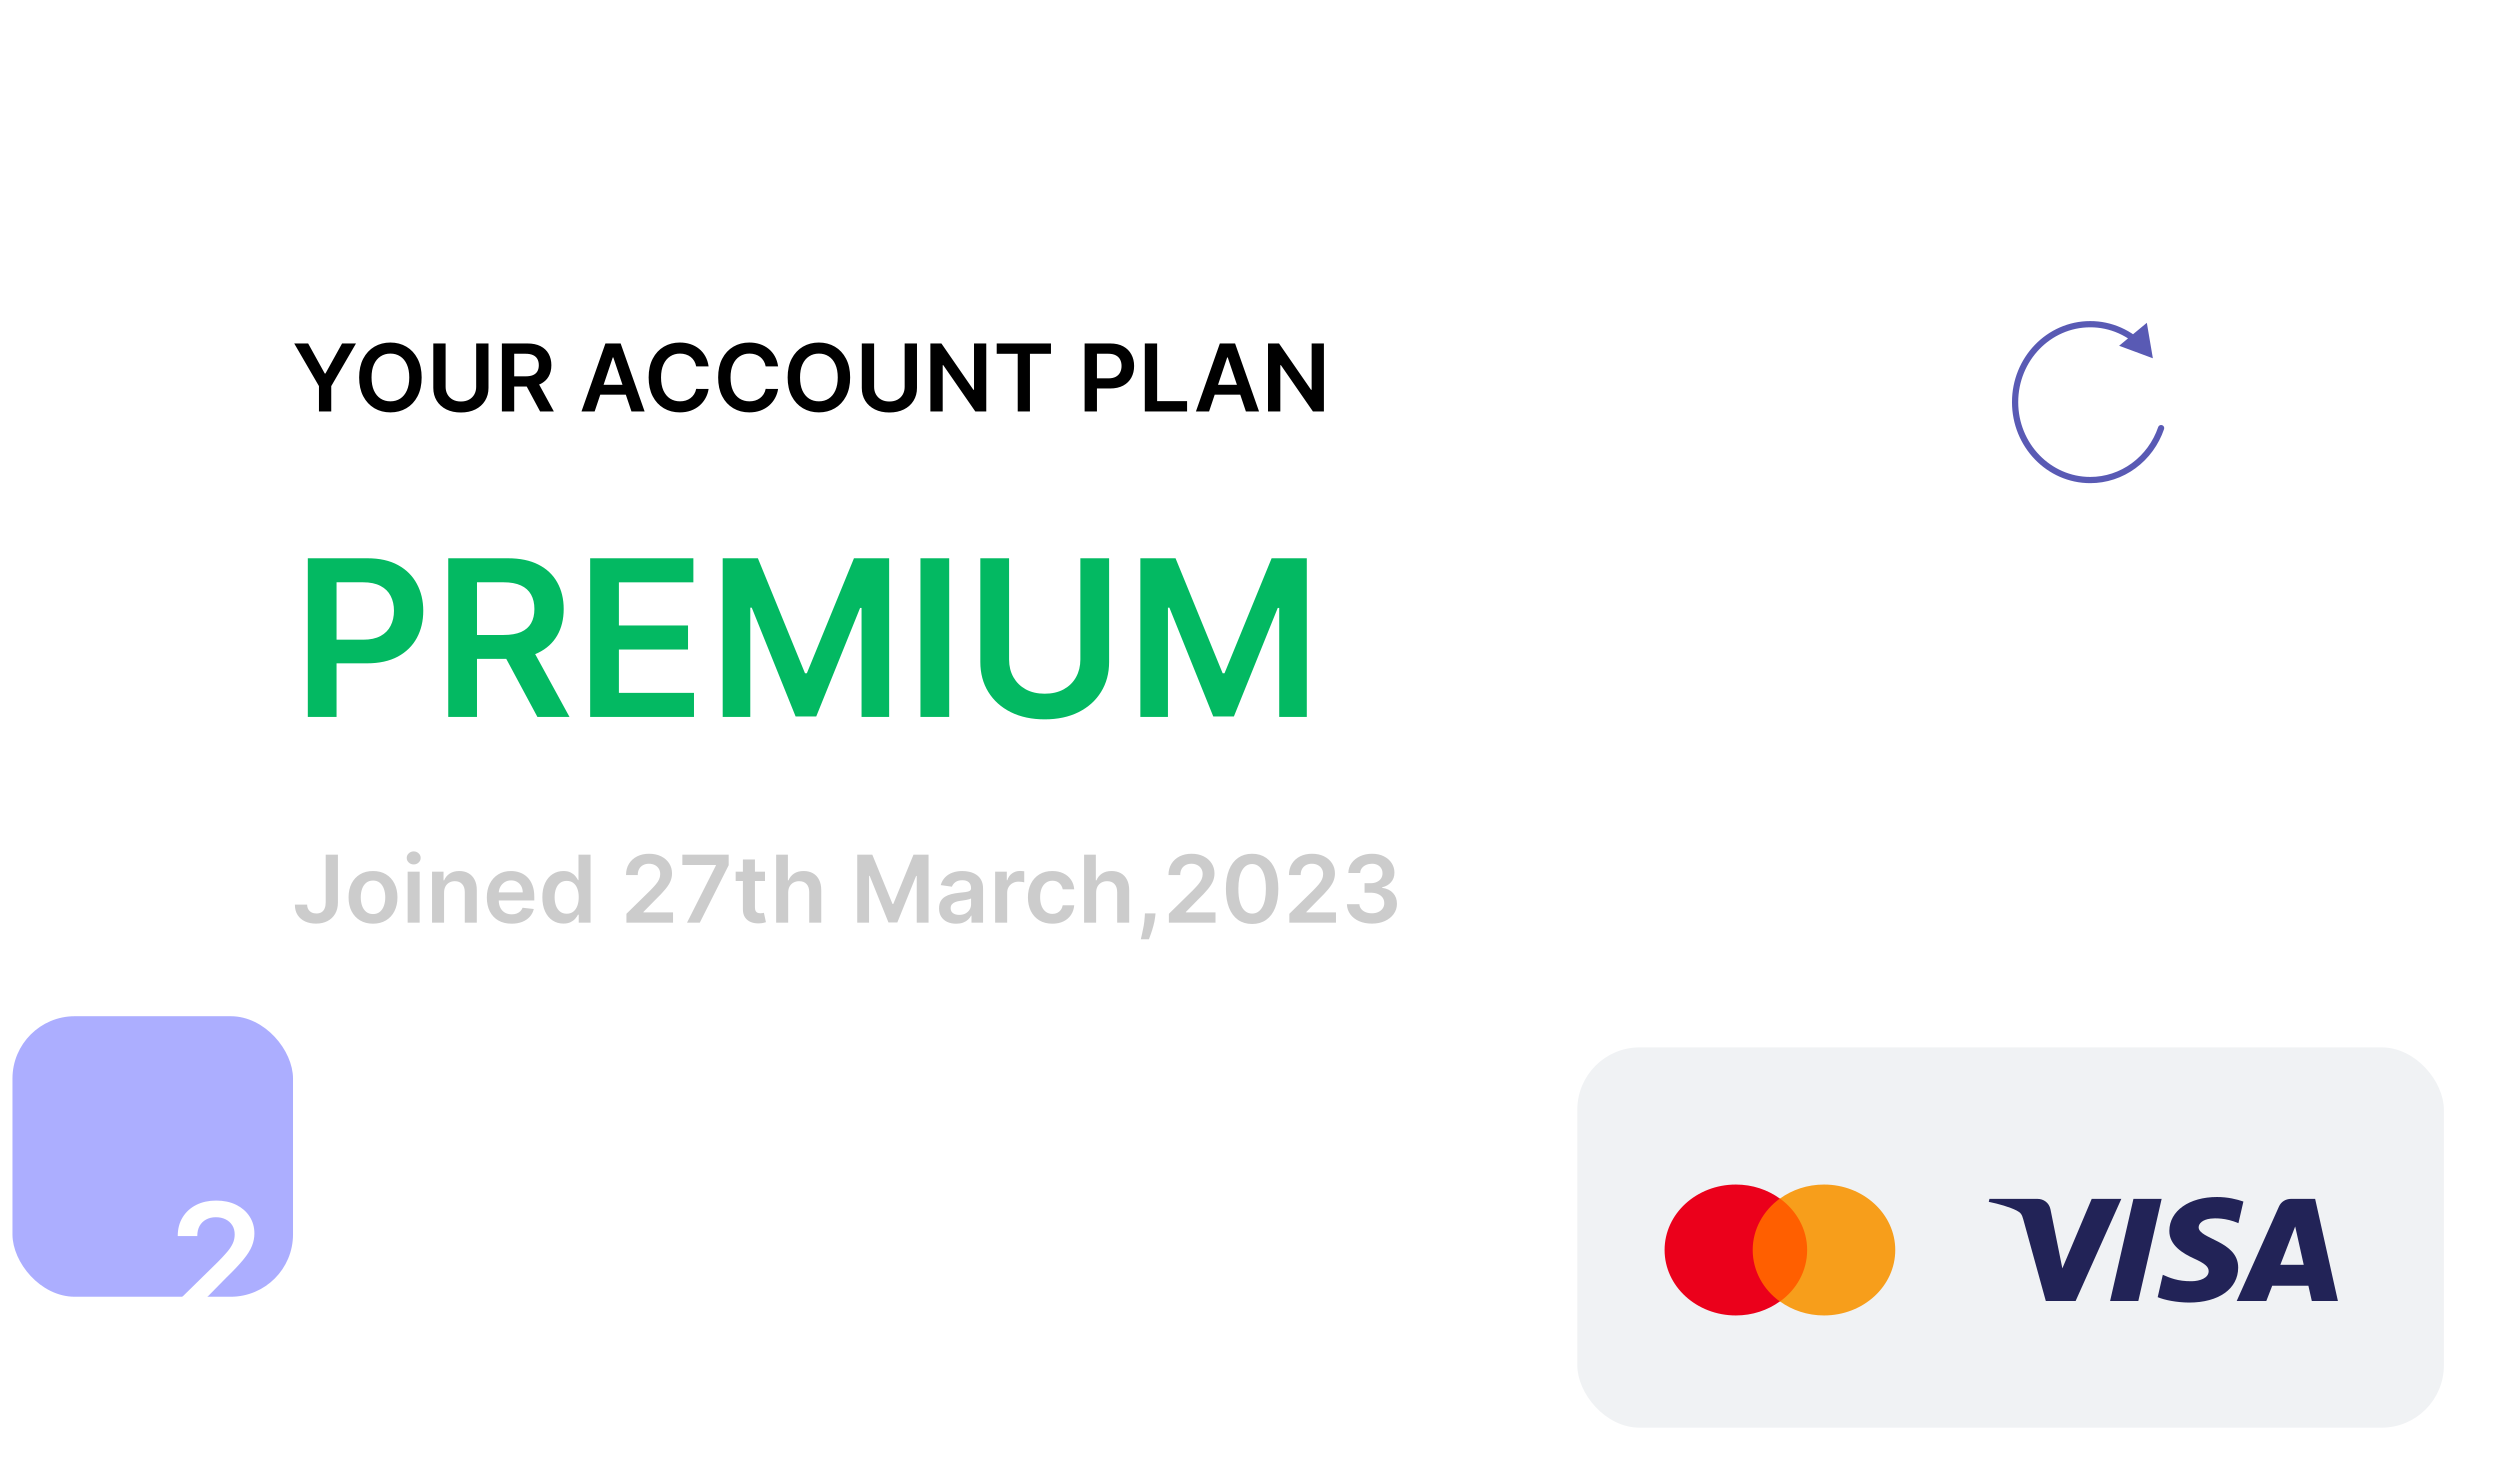 <svg width="401" height="237" viewBox="0 0 401 237" fill="none" xmlns="http://www.w3.org/2000/svg">
<g filter="url(#filter0_d_34_8)">
<rect x="30" y="26" width="341" height="177" rx="10" fill="white"/>
</g>
<path d="M47.193 55.091H49.425L52.093 59.917H52.2L54.869 55.091H57.101L53.132 61.93V66H51.161V61.93L47.193 55.091ZM67.633 60.545C67.633 61.721 67.413 62.728 66.972 63.566C66.535 64.4 65.939 65.039 65.183 65.483C64.43 65.927 63.576 66.149 62.62 66.149C61.665 66.149 60.809 65.927 60.053 65.483C59.3 65.036 58.703 64.395 58.263 63.56C57.826 62.722 57.608 61.717 57.608 60.545C57.608 59.37 57.826 58.365 58.263 57.531C58.703 56.693 59.3 56.051 60.053 55.608C60.809 55.164 61.665 54.942 62.62 54.942C63.576 54.942 64.43 55.164 65.183 55.608C65.939 56.051 66.535 56.693 66.972 57.531C67.413 58.365 67.633 59.37 67.633 60.545ZM65.646 60.545C65.646 59.718 65.516 59.02 65.257 58.452C65.001 57.88 64.646 57.449 64.192 57.158C63.737 56.863 63.213 56.716 62.62 56.716C62.027 56.716 61.504 56.863 61.049 57.158C60.594 57.449 60.237 57.88 59.978 58.452C59.723 59.02 59.595 59.718 59.595 60.545C59.595 61.373 59.723 62.072 59.978 62.644C60.237 63.212 60.594 63.644 61.049 63.939C61.504 64.23 62.027 64.375 62.62 64.375C63.213 64.375 63.737 64.23 64.192 63.939C64.646 63.644 65.001 63.212 65.257 62.644C65.516 62.072 65.646 61.373 65.646 60.545ZM76.378 55.091H78.354V62.218C78.354 62.999 78.169 63.686 77.8 64.279C77.434 64.873 76.919 65.336 76.255 65.67C75.591 66 74.815 66.165 73.928 66.165C73.036 66.165 72.259 66 71.594 65.67C70.93 65.336 70.415 64.873 70.05 64.279C69.684 63.686 69.501 62.999 69.501 62.218V55.091H71.477V62.053C71.477 62.508 71.577 62.912 71.776 63.267C71.978 63.623 72.262 63.901 72.628 64.104C72.994 64.303 73.427 64.402 73.928 64.402C74.428 64.402 74.862 64.303 75.227 64.104C75.597 63.901 75.881 63.623 76.08 63.267C76.278 62.912 76.378 62.508 76.378 62.053V55.091ZM80.502 66V55.091H84.593C85.431 55.091 86.134 55.236 86.702 55.528C87.274 55.819 87.706 56.227 87.997 56.753C88.291 57.275 88.439 57.884 88.439 58.58C88.439 59.279 88.29 59.887 87.992 60.402C87.697 60.913 87.262 61.309 86.686 61.59C86.111 61.867 85.404 62.005 84.566 62.005H81.653V60.364H84.3C84.79 60.364 85.191 60.297 85.504 60.162C85.816 60.023 86.047 59.823 86.196 59.56C86.349 59.294 86.425 58.967 86.425 58.58C86.425 58.193 86.349 57.863 86.196 57.589C86.044 57.312 85.811 57.103 85.499 56.961C85.186 56.815 84.783 56.742 84.289 56.742H82.478V66H80.502ZM86.138 61.057L88.838 66H86.633L83.98 61.057H86.138ZM95.38 66H93.27L97.111 55.091H99.55L103.396 66H101.287L98.373 57.328H98.288L95.38 66ZM95.449 61.723H101.202V63.31H95.449V61.723ZM113.658 58.772H111.666C111.609 58.445 111.504 58.156 111.352 57.903C111.199 57.648 111.009 57.431 110.782 57.254C110.554 57.076 110.295 56.943 110.004 56.854C109.716 56.762 109.406 56.716 109.072 56.716C108.479 56.716 107.953 56.865 107.495 57.163C107.037 57.458 106.678 57.891 106.419 58.463C106.16 59.031 106.03 59.725 106.03 60.545C106.03 61.38 106.16 62.083 106.419 62.655C106.682 63.223 107.041 63.653 107.495 63.944C107.953 64.231 108.477 64.375 109.067 64.375C109.393 64.375 109.699 64.333 109.983 64.248C110.27 64.159 110.528 64.029 110.755 63.859C110.986 63.688 111.179 63.479 111.336 63.23C111.496 62.981 111.606 62.697 111.666 62.378L113.658 62.389C113.584 62.907 113.422 63.394 113.173 63.848C112.928 64.303 112.607 64.704 112.209 65.052C111.812 65.396 111.346 65.666 110.814 65.862C110.281 66.053 109.69 66.149 109.04 66.149C108.081 66.149 107.225 65.927 106.472 65.483C105.72 65.039 105.127 64.398 104.693 63.56C104.26 62.722 104.043 61.717 104.043 60.545C104.043 59.37 104.262 58.365 104.699 57.531C105.135 56.693 105.73 56.051 106.483 55.608C107.236 55.164 108.088 54.942 109.04 54.942C109.647 54.942 110.212 55.027 110.734 55.197C111.256 55.368 111.721 55.618 112.129 55.949C112.538 56.275 112.873 56.676 113.136 57.152C113.402 57.625 113.577 58.164 113.658 58.772ZM124.806 58.772H122.813C122.757 58.445 122.652 58.156 122.499 57.903C122.346 57.648 122.156 57.431 121.929 57.254C121.702 57.076 121.443 56.943 121.152 56.854C120.864 56.762 120.553 56.716 120.219 56.716C119.626 56.716 119.101 56.865 118.643 57.163C118.185 57.458 117.826 57.891 117.567 58.463C117.307 59.031 117.178 59.725 117.178 60.545C117.178 61.38 117.307 62.083 117.567 62.655C117.829 63.223 118.188 63.653 118.643 63.944C119.101 64.231 119.625 64.375 120.214 64.375C120.541 64.375 120.846 64.333 121.13 64.248C121.418 64.159 121.675 64.029 121.903 63.859C122.133 63.688 122.327 63.479 122.483 63.23C122.643 62.981 122.753 62.697 122.813 62.378L124.806 62.389C124.731 62.907 124.569 63.394 124.321 63.848C124.076 64.303 123.755 64.704 123.357 65.052C122.959 65.396 122.494 65.666 121.961 65.862C121.429 66.053 120.837 66.149 120.187 66.149C119.229 66.149 118.373 65.927 117.62 65.483C116.867 65.039 116.274 64.398 115.841 63.56C115.408 62.722 115.191 61.717 115.191 60.545C115.191 59.37 115.409 58.365 115.846 57.531C116.283 56.693 116.878 56.051 117.631 55.608C118.383 55.164 119.236 54.942 120.187 54.942C120.795 54.942 121.359 55.027 121.881 55.197C122.403 55.368 122.868 55.618 123.277 55.949C123.685 56.275 124.021 56.676 124.284 57.152C124.55 57.625 124.724 58.164 124.806 58.772ZM136.363 60.545C136.363 61.721 136.143 62.728 135.703 63.566C135.266 64.4 134.669 65.039 133.913 65.483C133.16 65.927 132.306 66.149 131.351 66.149C130.396 66.149 129.54 65.927 128.783 65.483C128.031 65.036 127.434 64.395 126.994 63.56C126.557 62.722 126.338 61.717 126.338 60.545C126.338 59.37 126.557 58.365 126.994 57.531C127.434 56.693 128.031 56.051 128.783 55.608C129.54 55.164 130.396 54.942 131.351 54.942C132.306 54.942 133.16 55.164 133.913 55.608C134.669 56.051 135.266 56.693 135.703 57.531C136.143 58.365 136.363 59.37 136.363 60.545ZM134.376 60.545C134.376 59.718 134.247 59.02 133.988 58.452C133.732 57.88 133.377 57.449 132.922 57.158C132.468 56.863 131.944 56.716 131.351 56.716C130.758 56.716 130.234 56.863 129.779 57.158C129.325 57.449 128.968 57.88 128.709 58.452C128.453 59.02 128.325 59.718 128.325 60.545C128.325 61.373 128.453 62.072 128.709 62.644C128.968 63.212 129.325 63.644 129.779 63.939C130.234 64.23 130.758 64.375 131.351 64.375C131.944 64.375 132.468 64.23 132.922 63.939C133.377 63.644 133.732 63.212 133.988 62.644C134.247 62.072 134.376 61.373 134.376 60.545ZM145.108 55.091H147.085V62.218C147.085 62.999 146.9 63.686 146.531 64.279C146.165 64.873 145.65 65.336 144.986 65.67C144.322 66 143.546 66.165 142.658 66.165C141.767 66.165 140.989 66 140.325 65.67C139.661 65.336 139.146 64.873 138.78 64.279C138.414 63.686 138.232 62.999 138.232 62.218V55.091H140.208V62.053C140.208 62.508 140.307 62.912 140.506 63.267C140.709 63.623 140.993 63.901 141.358 64.104C141.724 64.303 142.157 64.402 142.658 64.402C143.159 64.402 143.592 64.303 143.958 64.104C144.327 63.901 144.611 63.623 144.81 63.267C145.009 62.912 145.108 62.508 145.108 62.053V55.091ZM158.197 55.091V66H156.44L151.299 58.569H151.209V66H149.233V55.091H151.001L156.136 62.527H156.232V55.091H158.197ZM159.871 56.748V55.091H168.575V56.748H165.203V66H163.243V56.748H159.871ZM173.974 66V55.091H178.065C178.903 55.091 179.606 55.247 180.174 55.56C180.746 55.872 181.177 56.302 181.468 56.849C181.763 57.392 181.911 58.01 181.911 58.702C181.911 59.402 181.763 60.023 181.468 60.567C181.174 61.11 180.739 61.538 180.163 61.85C179.588 62.159 178.88 62.314 178.038 62.314H175.327V60.689H177.772C178.262 60.689 178.663 60.604 178.976 60.434C179.288 60.263 179.519 60.029 179.668 59.73C179.821 59.432 179.897 59.09 179.897 58.702C179.897 58.315 179.821 57.974 179.668 57.68C179.519 57.385 179.286 57.156 178.97 56.992C178.658 56.826 178.255 56.742 177.761 56.742H175.95V66H173.974ZM183.627 66V55.091H185.603V64.343H190.408V66H183.627ZM193.934 66H191.825L195.665 55.091H198.105L201.951 66H199.842L196.928 57.328H196.843L193.934 66ZM194.004 61.723H199.756V63.31H194.004V61.723ZM212.353 55.091V66H210.595L205.455 58.569H205.364V66H203.388V55.091H205.156L210.291 62.527H210.387V55.091H212.353Z" fill="black"/>
<path d="M49.373 115V89.546H58.919C60.874 89.546 62.515 89.91 63.841 90.639C65.175 91.368 66.181 92.371 66.861 93.647C67.549 94.915 67.892 96.356 67.892 97.972C67.892 99.605 67.549 101.055 66.861 102.322C66.173 103.59 65.158 104.589 63.816 105.318C62.473 106.039 60.82 106.399 58.857 106.399H52.53V102.608H58.235C59.379 102.608 60.315 102.409 61.044 102.012C61.773 101.614 62.312 101.067 62.66 100.371C63.016 99.675 63.194 98.876 63.194 97.972C63.194 97.069 63.016 96.274 62.66 95.586C62.312 94.898 61.769 94.364 61.032 93.983C60.303 93.593 59.362 93.398 58.21 93.398H53.984V115H49.373ZM71.898 115V89.546H81.443C83.399 89.546 85.039 89.885 86.365 90.565C87.699 91.244 88.706 92.197 89.385 93.423C90.073 94.641 90.417 96.062 90.417 97.686C90.417 99.319 90.069 100.736 89.373 101.937C88.685 103.13 87.67 104.054 86.328 104.709C84.985 105.355 83.337 105.678 81.381 105.678H74.582V101.85H80.76C81.903 101.85 82.839 101.693 83.569 101.378C84.298 101.055 84.836 100.587 85.184 99.973C85.541 99.352 85.719 98.59 85.719 97.686C85.719 96.783 85.541 96.013 85.184 95.375C84.828 94.728 84.285 94.24 83.556 93.908C82.827 93.568 81.886 93.398 80.735 93.398H76.509V115H71.898ZM85.048 103.466L91.349 115H86.204L80.014 103.466H85.048ZM94.661 115V89.546H111.217V93.411H99.272V100.321H110.359V104.187H99.272V111.135H111.316V115H94.661ZM115.921 89.546H121.564L129.121 107.99H129.419L136.976 89.546H142.619V115H138.194V97.512H137.958L130.923 114.925H127.617L120.582 97.475H120.346V115H115.921V89.546ZM152.251 89.546V115H147.64V89.546H152.251ZM173.29 89.546H177.901V106.175C177.901 107.998 177.47 109.602 176.609 110.985C175.755 112.369 174.554 113.451 173.004 114.229C171.455 115 169.644 115.385 167.573 115.385C165.493 115.385 163.678 115 162.129 114.229C160.579 113.451 159.378 112.369 158.525 110.985C157.671 109.602 157.244 107.998 157.244 106.175V89.546H161.856V105.79C161.856 106.851 162.088 107.795 162.552 108.624C163.024 109.453 163.687 110.103 164.54 110.575C165.394 111.039 166.405 111.271 167.573 111.271C168.741 111.271 169.752 111.039 170.606 110.575C171.467 110.103 172.13 109.453 172.594 108.624C173.058 107.795 173.29 106.851 173.29 105.79V89.546ZM182.913 89.546H188.556L196.113 107.99H196.411L203.968 89.546H209.611V115H205.186V97.512H204.95L197.915 114.925H194.609L187.574 97.475H187.338V115H182.913V89.546Z" fill="#03B962"/>
<path d="M52.243 137.091H54.203V144.761C54.199 145.464 54.05 146.07 53.755 146.578C53.461 147.082 53.049 147.471 52.52 147.744C51.994 148.014 51.382 148.149 50.682 148.149C50.043 148.149 49.467 148.036 48.956 147.808C48.448 147.577 48.045 147.237 47.747 146.786C47.449 146.335 47.299 145.773 47.299 145.102H49.265C49.269 145.397 49.333 145.651 49.457 145.864C49.585 146.077 49.76 146.24 49.984 146.354C50.208 146.468 50.465 146.525 50.757 146.525C51.072 146.525 51.341 146.459 51.561 146.327C51.781 146.192 51.948 145.994 52.062 145.731C52.179 145.468 52.239 145.145 52.243 144.761V137.091ZM59.831 148.16C59.032 148.16 58.339 147.984 57.753 147.632C57.167 147.281 56.713 146.789 56.389 146.157C56.07 145.525 55.91 144.786 55.91 143.941C55.91 143.096 56.07 142.355 56.389 141.72C56.713 141.084 57.167 140.591 57.753 140.239C58.339 139.887 59.032 139.712 59.831 139.712C60.63 139.712 61.322 139.887 61.908 140.239C62.494 140.591 62.947 141.084 63.266 141.72C63.589 142.355 63.751 143.096 63.751 143.941C63.751 144.786 63.589 145.525 63.266 146.157C62.947 146.789 62.494 147.281 61.908 147.632C61.322 147.984 60.63 148.16 59.831 148.16ZM59.841 146.615C60.274 146.615 60.637 146.496 60.928 146.258C61.219 146.017 61.436 145.694 61.578 145.289C61.723 144.884 61.796 144.433 61.796 143.936C61.796 143.435 61.723 142.982 61.578 142.577C61.436 142.169 61.219 141.844 60.928 141.603C60.637 141.361 60.274 141.24 59.841 141.24C59.397 141.24 59.028 141.361 58.733 141.603C58.442 141.844 58.224 142.169 58.078 142.577C57.936 142.982 57.865 143.435 57.865 143.936C57.865 144.433 57.936 144.884 58.078 145.289C58.224 145.694 58.442 146.017 58.733 146.258C59.028 146.496 59.397 146.615 59.841 146.615ZM65.388 148V139.818H67.316V148H65.388ZM66.357 138.657C66.052 138.657 65.789 138.556 65.569 138.353C65.349 138.147 65.238 137.901 65.238 137.613C65.238 137.322 65.349 137.075 65.569 136.873C65.789 136.667 66.052 136.564 66.357 136.564C66.666 136.564 66.929 136.667 67.145 136.873C67.366 137.075 67.476 137.322 67.476 137.613C67.476 137.901 67.366 138.147 67.145 138.353C66.929 138.556 66.666 138.657 66.357 138.657ZM71.227 143.206V148H69.299V139.818H71.142V141.208H71.238C71.426 140.75 71.726 140.386 72.138 140.116C72.553 139.847 73.067 139.712 73.677 139.712C74.242 139.712 74.734 139.832 75.153 140.074C75.575 140.315 75.902 140.665 76.133 141.123C76.367 141.581 76.483 142.137 76.479 142.79V148H74.551V143.089C74.551 142.542 74.409 142.114 74.125 141.805C73.844 141.496 73.455 141.342 72.958 141.342C72.621 141.342 72.321 141.416 72.058 141.565C71.799 141.711 71.594 141.922 71.445 142.199C71.3 142.476 71.227 142.812 71.227 143.206ZM82.061 148.16C81.241 148.16 80.533 147.989 79.936 147.648C79.343 147.304 78.887 146.817 78.567 146.189C78.248 145.557 78.088 144.813 78.088 143.957C78.088 143.115 78.248 142.377 78.567 141.741C78.89 141.102 79.341 140.605 79.92 140.25C80.499 139.891 81.179 139.712 81.96 139.712C82.465 139.712 82.94 139.793 83.388 139.957C83.839 140.116 84.237 140.365 84.581 140.702C84.929 141.04 85.203 141.469 85.401 141.991C85.6 142.51 85.7 143.128 85.7 143.845V144.436H78.993V143.137H83.851C83.848 142.767 83.768 142.439 83.612 142.151C83.455 141.86 83.237 141.631 82.956 141.464C82.679 141.297 82.356 141.214 81.987 141.214C81.593 141.214 81.246 141.31 80.948 141.501C80.65 141.69 80.417 141.938 80.25 142.247C80.087 142.553 80.004 142.888 80 143.254V144.388C80 144.864 80.087 145.273 80.261 145.614C80.435 145.951 80.678 146.21 80.991 146.391C81.303 146.569 81.669 146.658 82.088 146.658C82.369 146.658 82.623 146.619 82.85 146.54C83.077 146.459 83.274 146.34 83.441 146.184C83.608 146.027 83.734 145.834 83.819 145.603L85.62 145.805C85.506 146.281 85.29 146.697 84.97 147.052C84.654 147.403 84.249 147.677 83.755 147.872C83.262 148.064 82.697 148.16 82.061 148.16ZM90.367 148.144C89.724 148.144 89.149 147.979 88.641 147.648C88.133 147.318 87.732 146.839 87.438 146.21C87.143 145.582 86.995 144.818 86.995 143.92C86.995 143.011 87.144 142.244 87.443 141.619C87.745 140.99 88.151 140.516 88.663 140.196C89.174 139.873 89.744 139.712 90.373 139.712C90.852 139.712 91.246 139.793 91.555 139.957C91.864 140.116 92.109 140.31 92.29 140.537C92.471 140.761 92.612 140.972 92.711 141.171H92.791V137.091H94.724V148H92.828V146.711H92.711C92.612 146.91 92.468 147.121 92.279 147.345C92.091 147.565 91.843 147.753 91.534 147.909C91.225 148.066 90.836 148.144 90.367 148.144ZM90.905 146.562C91.314 146.562 91.662 146.452 91.949 146.232C92.237 146.008 92.455 145.697 92.604 145.299C92.754 144.902 92.828 144.438 92.828 143.909C92.828 143.38 92.754 142.92 92.604 142.529C92.459 142.139 92.242 141.835 91.954 141.619C91.67 141.402 91.321 141.294 90.905 141.294C90.475 141.294 90.117 141.406 89.829 141.629C89.541 141.853 89.325 142.162 89.179 142.556C89.034 142.95 88.961 143.401 88.961 143.909C88.961 144.42 89.034 144.877 89.179 145.278C89.329 145.676 89.547 145.99 89.835 146.221C90.126 146.448 90.483 146.562 90.905 146.562ZM100.479 148V146.572L104.266 142.86C104.628 142.494 104.93 142.169 105.171 141.885C105.413 141.601 105.594 141.326 105.715 141.059C105.835 140.793 105.896 140.509 105.896 140.207C105.896 139.863 105.818 139.568 105.661 139.323C105.505 139.074 105.29 138.882 105.017 138.748C104.743 138.613 104.433 138.545 104.085 138.545C103.726 138.545 103.412 138.62 103.142 138.769C102.872 138.914 102.663 139.122 102.513 139.392C102.368 139.662 102.295 139.983 102.295 140.356H100.415C100.415 139.664 100.573 139.062 100.889 138.55C101.205 138.039 101.64 137.643 102.194 137.363C102.751 137.082 103.391 136.942 104.111 136.942C104.843 136.942 105.486 137.078 106.04 137.352C106.594 137.625 107.023 138 107.329 138.476C107.638 138.952 107.792 139.495 107.792 140.106C107.792 140.514 107.714 140.915 107.558 141.31C107.402 141.704 107.126 142.141 106.732 142.62C106.342 143.099 105.793 143.68 105.086 144.362L103.206 146.274V146.349H107.957V148H100.479ZM110.194 148L114.834 138.817V138.742H109.449V137.091H116.88V138.779L112.245 148H110.194ZM122.706 139.818V141.31H118.002V139.818H122.706ZM119.163 137.858H121.092V145.539C121.092 145.798 121.131 145.997 121.209 146.136C121.29 146.271 121.397 146.363 121.528 146.413C121.66 146.462 121.805 146.487 121.965 146.487C122.086 146.487 122.196 146.478 122.295 146.461C122.398 146.443 122.477 146.427 122.53 146.413L122.855 147.92C122.752 147.956 122.604 147.995 122.413 148.037C122.224 148.08 121.994 148.105 121.72 148.112C121.237 148.126 120.802 148.053 120.415 147.893C120.028 147.73 119.721 147.478 119.494 147.137C119.27 146.796 119.16 146.37 119.163 145.859V137.858ZM126.422 143.206V148H124.494V137.091H126.38V141.208H126.476C126.667 140.747 126.964 140.383 127.365 140.116C127.77 139.847 128.285 139.712 128.91 139.712C129.478 139.712 129.973 139.831 130.396 140.069C130.819 140.306 131.145 140.654 131.376 141.113C131.611 141.571 131.728 142.13 131.728 142.79V148H129.799V143.089C129.799 142.538 129.657 142.11 129.373 141.805C129.093 141.496 128.699 141.342 128.191 141.342C127.85 141.342 127.544 141.416 127.275 141.565C127.008 141.711 126.799 141.922 126.646 142.199C126.497 142.476 126.422 142.812 126.422 143.206ZM137.499 137.091H139.918L143.156 144.996H143.284L146.523 137.091H148.941V148H147.045V140.505H146.943L143.929 147.968H142.512L139.497 140.489H139.395V148H137.499V137.091ZM153.362 148.165C152.844 148.165 152.377 148.073 151.961 147.888C151.549 147.7 151.223 147.423 150.981 147.057C150.743 146.691 150.624 146.24 150.624 145.704C150.624 145.243 150.709 144.861 150.88 144.559C151.05 144.257 151.283 144.016 151.578 143.835C151.872 143.653 152.204 143.517 152.574 143.424C152.947 143.328 153.332 143.259 153.73 143.217C154.209 143.167 154.598 143.123 154.896 143.083C155.194 143.041 155.411 142.977 155.546 142.892C155.685 142.803 155.754 142.666 155.754 142.482V142.45C155.754 142.048 155.635 141.738 155.397 141.517C155.159 141.297 154.816 141.187 154.369 141.187C153.897 141.187 153.522 141.29 153.245 141.496C152.971 141.702 152.787 141.945 152.691 142.226L150.891 141.97C151.033 141.473 151.267 141.058 151.594 140.724C151.92 140.386 152.32 140.134 152.792 139.967C153.264 139.797 153.786 139.712 154.358 139.712C154.752 139.712 155.145 139.758 155.535 139.85C155.926 139.942 156.283 140.095 156.606 140.308C156.929 140.518 157.188 140.804 157.384 141.166C157.583 141.528 157.682 141.981 157.682 142.524V148H155.828V146.876H155.764C155.647 147.103 155.482 147.316 155.269 147.515C155.06 147.711 154.795 147.869 154.475 147.989C154.159 148.107 153.788 148.165 153.362 148.165ZM153.863 146.748C154.25 146.748 154.585 146.672 154.87 146.519C155.154 146.363 155.372 146.157 155.525 145.901C155.681 145.646 155.759 145.367 155.759 145.065V144.101C155.699 144.151 155.596 144.197 155.45 144.239C155.308 144.282 155.148 144.319 154.971 144.351C154.793 144.383 154.617 144.412 154.443 144.436C154.269 144.461 154.118 144.483 153.991 144.5C153.703 144.539 153.446 144.603 153.218 144.692C152.991 144.781 152.812 144.905 152.68 145.065C152.549 145.221 152.483 145.424 152.483 145.672C152.483 146.027 152.613 146.295 152.872 146.477C153.131 146.658 153.462 146.748 153.863 146.748ZM159.621 148V139.818H161.491V141.182H161.576C161.725 140.71 161.981 140.346 162.343 140.09C162.709 139.831 163.126 139.701 163.595 139.701C163.701 139.701 163.82 139.706 163.952 139.717C164.087 139.724 164.198 139.737 164.287 139.754V141.528C164.205 141.5 164.076 141.475 163.898 141.453C163.724 141.429 163.556 141.416 163.392 141.416C163.041 141.416 162.725 141.493 162.444 141.645C162.167 141.794 161.949 142.002 161.789 142.268C161.629 142.535 161.549 142.842 161.549 143.19V148H159.621ZM168.8 148.16C167.983 148.16 167.282 147.98 166.696 147.622C166.114 147.263 165.665 146.768 165.349 146.136C165.036 145.5 164.88 144.768 164.88 143.941C164.88 143.11 165.04 142.377 165.359 141.741C165.679 141.102 166.13 140.605 166.712 140.25C167.298 139.891 167.991 139.712 168.79 139.712C169.454 139.712 170.041 139.834 170.553 140.079C171.068 140.321 171.478 140.663 171.783 141.107C172.089 141.548 172.263 142.062 172.305 142.652H170.462C170.388 142.258 170.21 141.929 169.929 141.667C169.652 141.4 169.281 141.267 168.816 141.267C168.422 141.267 168.076 141.374 167.777 141.587C167.479 141.796 167.247 142.098 167.08 142.492C166.916 142.886 166.835 143.359 166.835 143.909C166.835 144.467 166.916 144.946 167.08 145.347C167.243 145.745 167.472 146.052 167.767 146.269C168.065 146.482 168.415 146.588 168.816 146.588C169.1 146.588 169.354 146.535 169.578 146.429C169.805 146.319 169.995 146.161 170.148 145.955C170.301 145.749 170.405 145.498 170.462 145.203H172.305C172.259 145.782 172.089 146.295 171.794 146.743C171.499 147.187 171.098 147.535 170.59 147.787C170.082 148.036 169.486 148.16 168.8 148.16ZM175.817 143.206V148H173.889V137.091H175.774V141.208H175.87C176.062 140.747 176.358 140.383 176.76 140.116C177.164 139.847 177.679 139.712 178.304 139.712C178.873 139.712 179.368 139.831 179.791 140.069C180.213 140.306 180.54 140.654 180.771 141.113C181.005 141.571 181.122 142.13 181.122 142.79V148H179.194V143.089C179.194 142.538 179.052 142.11 178.768 141.805C178.487 141.496 178.093 141.342 177.585 141.342C177.244 141.342 176.939 141.416 176.669 141.565C176.403 141.711 176.193 141.922 176.041 142.199C175.891 142.476 175.817 142.812 175.817 143.206ZM185.352 146.509L185.282 147.094C185.233 147.542 185.144 147.996 185.016 148.458C184.892 148.923 184.76 149.351 184.622 149.742C184.483 150.132 184.372 150.44 184.286 150.663H182.987C183.036 150.447 183.104 150.152 183.189 149.779C183.278 149.406 183.363 148.987 183.445 148.522C183.526 148.057 183.581 147.585 183.61 147.105L183.647 146.509H185.352ZM187.49 148V146.572L191.278 142.86C191.64 142.494 191.942 142.169 192.183 141.885C192.425 141.601 192.606 141.326 192.726 141.059C192.847 140.793 192.908 140.509 192.908 140.207C192.908 139.863 192.829 139.568 192.673 139.323C192.517 139.074 192.302 138.882 192.029 138.748C191.755 138.613 191.444 138.545 191.096 138.545C190.738 138.545 190.424 138.62 190.154 138.769C189.884 138.914 189.674 139.122 189.525 139.392C189.38 139.662 189.307 139.983 189.307 140.356H187.426C187.426 139.664 187.584 139.062 187.9 138.55C188.217 138.039 188.652 137.643 189.205 137.363C189.763 137.082 190.402 136.942 191.123 136.942C191.855 136.942 192.497 137.078 193.051 137.352C193.605 137.625 194.035 138 194.34 138.476C194.649 138.952 194.804 139.495 194.804 140.106C194.804 140.514 194.726 140.915 194.569 141.31C194.413 141.704 194.138 142.141 193.744 142.62C193.353 143.099 192.805 143.68 192.098 144.362L190.218 146.274V146.349H194.969V148H187.49ZM200.839 148.208C199.962 148.208 199.209 147.986 198.58 147.542C197.955 147.094 197.474 146.45 197.137 145.608C196.803 144.763 196.636 143.746 196.636 142.556C196.64 141.366 196.808 140.354 197.142 139.52C197.48 138.682 197.961 138.043 198.586 137.602C199.214 137.162 199.965 136.942 200.839 136.942C201.713 136.942 202.464 137.162 203.092 137.602C203.721 138.043 204.202 138.682 204.536 139.52C204.873 140.358 205.042 141.37 205.042 142.556C205.042 143.749 204.873 144.768 204.536 145.614C204.202 146.455 203.721 147.098 203.092 147.542C202.467 147.986 201.716 148.208 200.839 148.208ZM200.839 146.54C201.521 146.54 202.059 146.205 202.453 145.534C202.851 144.859 203.05 143.866 203.05 142.556C203.05 141.69 202.959 140.962 202.778 140.372C202.597 139.783 202.341 139.339 202.011 139.04C201.681 138.739 201.29 138.588 200.839 138.588C200.161 138.588 199.625 138.925 199.23 139.6C198.836 140.271 198.637 141.256 198.634 142.556C198.63 143.426 198.717 144.158 198.895 144.751C199.076 145.344 199.332 145.791 199.662 146.093C199.992 146.391 200.384 146.54 200.839 146.54ZM206.812 148V146.572L210.599 142.86C210.961 142.494 211.263 142.169 211.504 141.885C211.746 141.601 211.927 141.326 212.048 141.059C212.168 140.793 212.229 140.509 212.229 140.207C212.229 139.863 212.151 139.568 211.994 139.323C211.838 139.074 211.623 138.882 211.35 138.748C211.077 138.613 210.766 138.545 210.418 138.545C210.059 138.545 209.745 138.62 209.475 138.769C209.205 138.914 208.996 139.122 208.846 139.392C208.701 139.662 208.628 139.983 208.628 140.356H206.748C206.748 139.664 206.906 139.062 207.222 138.55C207.538 138.039 207.973 137.643 208.527 137.363C209.084 137.082 209.724 136.942 210.444 136.942C211.176 136.942 211.819 137.078 212.373 137.352C212.927 137.625 213.356 138 213.662 138.476C213.971 138.952 214.125 139.495 214.125 140.106C214.125 140.514 214.047 140.915 213.891 141.31C213.735 141.704 213.459 142.141 213.065 142.62C212.675 143.099 212.126 143.68 211.419 144.362L209.539 146.274V146.349H214.29V148H206.812ZM220.043 148.149C219.276 148.149 218.594 148.018 217.998 147.755C217.405 147.492 216.936 147.126 216.591 146.658C216.247 146.189 216.064 145.647 216.043 145.033H218.046C218.063 145.328 218.161 145.585 218.339 145.805C218.516 146.022 218.752 146.191 219.047 146.311C219.342 146.432 219.672 146.493 220.038 146.493C220.428 146.493 220.775 146.425 221.077 146.29C221.378 146.152 221.615 145.96 221.785 145.715C221.955 145.47 222.039 145.187 222.035 144.868C222.039 144.538 221.954 144.246 221.78 143.994C221.606 143.742 221.353 143.545 221.023 143.403C220.697 143.261 220.302 143.19 219.841 143.19H218.877V141.667H219.841C220.221 141.667 220.553 141.601 220.837 141.469C221.124 141.338 221.35 141.153 221.513 140.915C221.677 140.674 221.757 140.395 221.753 140.079C221.757 139.77 221.687 139.502 221.545 139.275C221.407 139.044 221.21 138.865 220.954 138.737C220.702 138.609 220.405 138.545 220.064 138.545C219.731 138.545 219.422 138.605 219.138 138.726C218.853 138.847 218.624 139.019 218.45 139.243C218.276 139.463 218.184 139.726 218.173 140.031H216.272C216.286 139.42 216.462 138.884 216.799 138.423C217.14 137.957 217.595 137.595 218.163 137.336C218.731 137.073 219.368 136.942 220.075 136.942C220.803 136.942 221.435 137.078 221.971 137.352C222.511 137.622 222.928 137.986 223.223 138.444C223.518 138.902 223.665 139.408 223.665 139.962C223.669 140.576 223.488 141.091 223.122 141.507C222.76 141.922 222.284 142.194 221.694 142.322V142.407C222.461 142.513 223.049 142.798 223.458 143.259C223.869 143.717 224.074 144.287 224.07 144.969C224.07 145.58 223.896 146.127 223.548 146.61C223.204 147.089 222.728 147.466 222.121 147.739C221.517 148.012 220.824 148.149 220.043 148.149Z" fill="black" fill-opacity="0.2"/>
<path d="M345.32 57.469L344.352 51.777L339.907 55.461L345.32 57.469ZM343.994 55.869L344.379 55.55L344.371 55.54L344.363 55.531L343.994 55.869ZM335.276 52L335.276 52.5L335.276 52.5L335.276 52ZM335.276 77L335.276 77.5H335.276L335.276 77ZM347.116 68.828C347.205 68.567 347.066 68.283 346.804 68.194C346.543 68.104 346.259 68.244 346.17 68.505L347.116 68.828ZM344.363 55.531C343.193 54.257 341.784 53.241 340.221 52.548L339.816 53.462C341.251 54.099 342.548 55.033 343.626 56.207L344.363 55.531ZM340.221 52.548C338.659 51.855 336.976 51.498 335.275 51.5L335.276 52.5C336.836 52.498 338.381 52.825 339.816 53.462L340.221 52.548ZM335.276 51.5C328.328 51.5 322.723 57.34 322.723 64.5H323.723C323.723 57.858 328.915 52.5 335.276 52.5V51.5ZM322.723 64.5C322.723 71.66 328.328 77.5 335.276 77.5V76.5C328.915 76.5 323.723 71.142 323.723 64.5H322.723ZM335.276 77.5C337.876 77.5 340.411 76.664 342.531 75.109L341.94 74.303C339.989 75.733 337.661 76.5 335.276 76.5L335.276 77.5ZM342.531 75.109C344.651 73.555 346.252 71.36 347.116 68.828L346.17 68.505C345.37 70.848 343.892 72.872 341.94 74.303L342.531 75.109Z" fill="#595AB4"/>
<rect x="253" y="168" width="139" height="61" rx="10" fill="#F0F2F4"/>
<g clip-path="url(#clip0_34_8)">
<path d="M347.962 197.413C347.93 199.772 350.207 201.088 351.922 201.87C353.684 202.673 354.276 203.188 354.269 203.906C354.256 205.005 352.864 205.49 351.561 205.509C349.287 205.542 347.965 204.934 346.914 204.475L346.095 208.063C347.15 208.518 349.102 208.915 351.126 208.932C355.879 208.932 358.988 206.736 359.005 203.33C359.023 199.008 352.62 198.769 352.664 196.837C352.679 196.251 353.276 195.626 354.584 195.467C355.231 195.387 357.019 195.325 359.045 196.199L359.841 192.727C358.751 192.356 357.35 192 355.606 192C351.133 192 347.987 194.226 347.962 197.413ZM367.483 192.299C366.616 192.299 365.884 192.773 365.558 193.5L358.769 208.677H363.518L364.463 206.232H370.266L370.814 208.677H375L371.348 192.299H367.483ZM368.148 196.723L369.518 202.873H365.765L368.148 196.723ZM342.204 192.299L338.461 208.677H342.986L346.728 192.299H342.204M335.51 192.299L330.8 203.447L328.894 193.968C328.671 192.91 327.788 192.299 326.807 192.299H319.108L319 192.775C320.581 193.096 322.377 193.614 323.465 194.168C324.131 194.507 324.32 194.803 324.539 195.607L328.148 208.677H332.93L340.262 192.299L335.51 192.299Z" fill="url(#paint0_linear_34_8)"/>
</g>
<path d="M280.498 192.246H290.502V208.754H280.498V192.246Z" fill="#FF5F00"/>
<path d="M281.133 200.5C281.133 197.146 282.848 194.171 285.484 192.246C283.547 190.846 281.101 190 278.434 190C272.113 190 267 194.696 267 200.5C267 206.304 272.113 211 278.433 211C281.101 211 283.547 210.154 285.484 208.754C282.848 206.858 281.133 203.854 281.133 200.5Z" fill="#EB001B"/>
<path d="M304 200.5C304 206.304 298.887 211 292.566 211C289.899 211 287.453 210.154 285.516 208.754C288.184 206.829 289.867 203.854 289.867 200.5C289.867 197.146 288.152 194.171 285.516 192.246C287.453 190.846 289.899 190 292.566 190C298.887 190 304 194.725 304 200.5Z" fill="#F79E1B"/>
<g filter="url(#filter1_d_34_8)">
<rect x="12" y="178" width="45" height="45" rx="10" fill="#ACAEFF"/>
</g>
<path d="M28.616 211V208.621L34.928 202.433C35.532 201.823 36.035 201.282 36.437 200.808C36.84 200.335 37.142 199.876 37.343 199.432C37.544 198.988 37.645 198.515 37.645 198.012C37.645 197.438 37.514 196.946 37.254 196.538C36.993 196.124 36.635 195.804 36.18 195.579C35.724 195.354 35.206 195.242 34.626 195.242C34.028 195.242 33.505 195.366 33.055 195.615C32.605 195.857 32.256 196.204 32.007 196.653C31.764 197.103 31.643 197.639 31.643 198.26H28.509C28.509 197.106 28.773 196.103 29.299 195.251C29.826 194.398 30.551 193.739 31.474 193.271C32.404 192.803 33.469 192.57 34.67 192.57C35.89 192.57 36.961 192.797 37.884 193.253C38.807 193.709 39.524 194.333 40.033 195.126C40.548 195.92 40.805 196.825 40.805 197.843C40.805 198.524 40.675 199.192 40.414 199.849C40.154 200.506 39.695 201.234 39.038 202.033C38.387 202.832 37.473 203.8 36.295 204.936L33.161 208.124V208.248H41.08V211H28.616Z" fill="white"/>
<defs>
<filter id="filter0_d_34_8" x="0" y="0" width="401" height="237" filterUnits="userSpaceOnUse" color-interpolation-filters="sRGB">
<feFlood flood-opacity="0" result="BackgroundImageFix"/>
<feColorMatrix in="SourceAlpha" type="matrix" values="0 0 0 0 0 0 0 0 0 0 0 0 0 0 0 0 0 0 127 0" result="hardAlpha"/>
<feOffset dy="4"/>
<feGaussianBlur stdDeviation="15"/>
<feComposite in2="hardAlpha" operator="out"/>
<feColorMatrix type="matrix" values="0 0 0 0 0 0 0 0 0 0 0 0 0 0 0 0 0 0 0.1 0"/>
<feBlend mode="normal" in2="BackgroundImageFix" result="effect1_dropShadow_34_8"/>
<feBlend mode="normal" in="SourceGraphic" in2="effect1_dropShadow_34_8" result="shape"/>
</filter>
<filter id="filter1_d_34_8" x="6" y="167" width="51" height="56" filterUnits="userSpaceOnUse" color-interpolation-filters="sRGB">
<feFlood flood-opacity="0" result="BackgroundImageFix"/>
<feColorMatrix in="SourceAlpha" type="matrix" values="0 0 0 0 0 0 0 0 0 0 0 0 0 0 0 0 0 0 127 0" result="hardAlpha"/>
<feMorphology radius="5" operator="erode" in="SourceAlpha" result="effect1_dropShadow_34_8"/>
<feOffset dx="-10" dy="-15"/>
<feGaussianBlur stdDeviation="0.5"/>
<feComposite in2="hardAlpha" operator="out"/>
<feColorMatrix type="matrix" values="0 0 0 0 1 0 0 0 0 0.945 0 0 0 0 0.831 0 0 0 1 0"/>
<feBlend mode="normal" in2="BackgroundImageFix" result="effect1_dropShadow_34_8"/>
<feBlend mode="normal" in="SourceGraphic" in2="effect1_dropShadow_34_8" result="shape"/>
</filter>
<linearGradient id="paint0_linear_34_8" x1="2893.54" y1="242.898" x2="2939.44" y2="-1496.21" gradientUnits="userSpaceOnUse">
<stop stop-color="#222357"/>
<stop offset="1" stop-color="#254AA5"/>
</linearGradient>
<clipPath id="clip0_34_8">
<rect width="56" height="17" fill="white" transform="translate(319 192)"/>
</clipPath>
</defs>
</svg>
